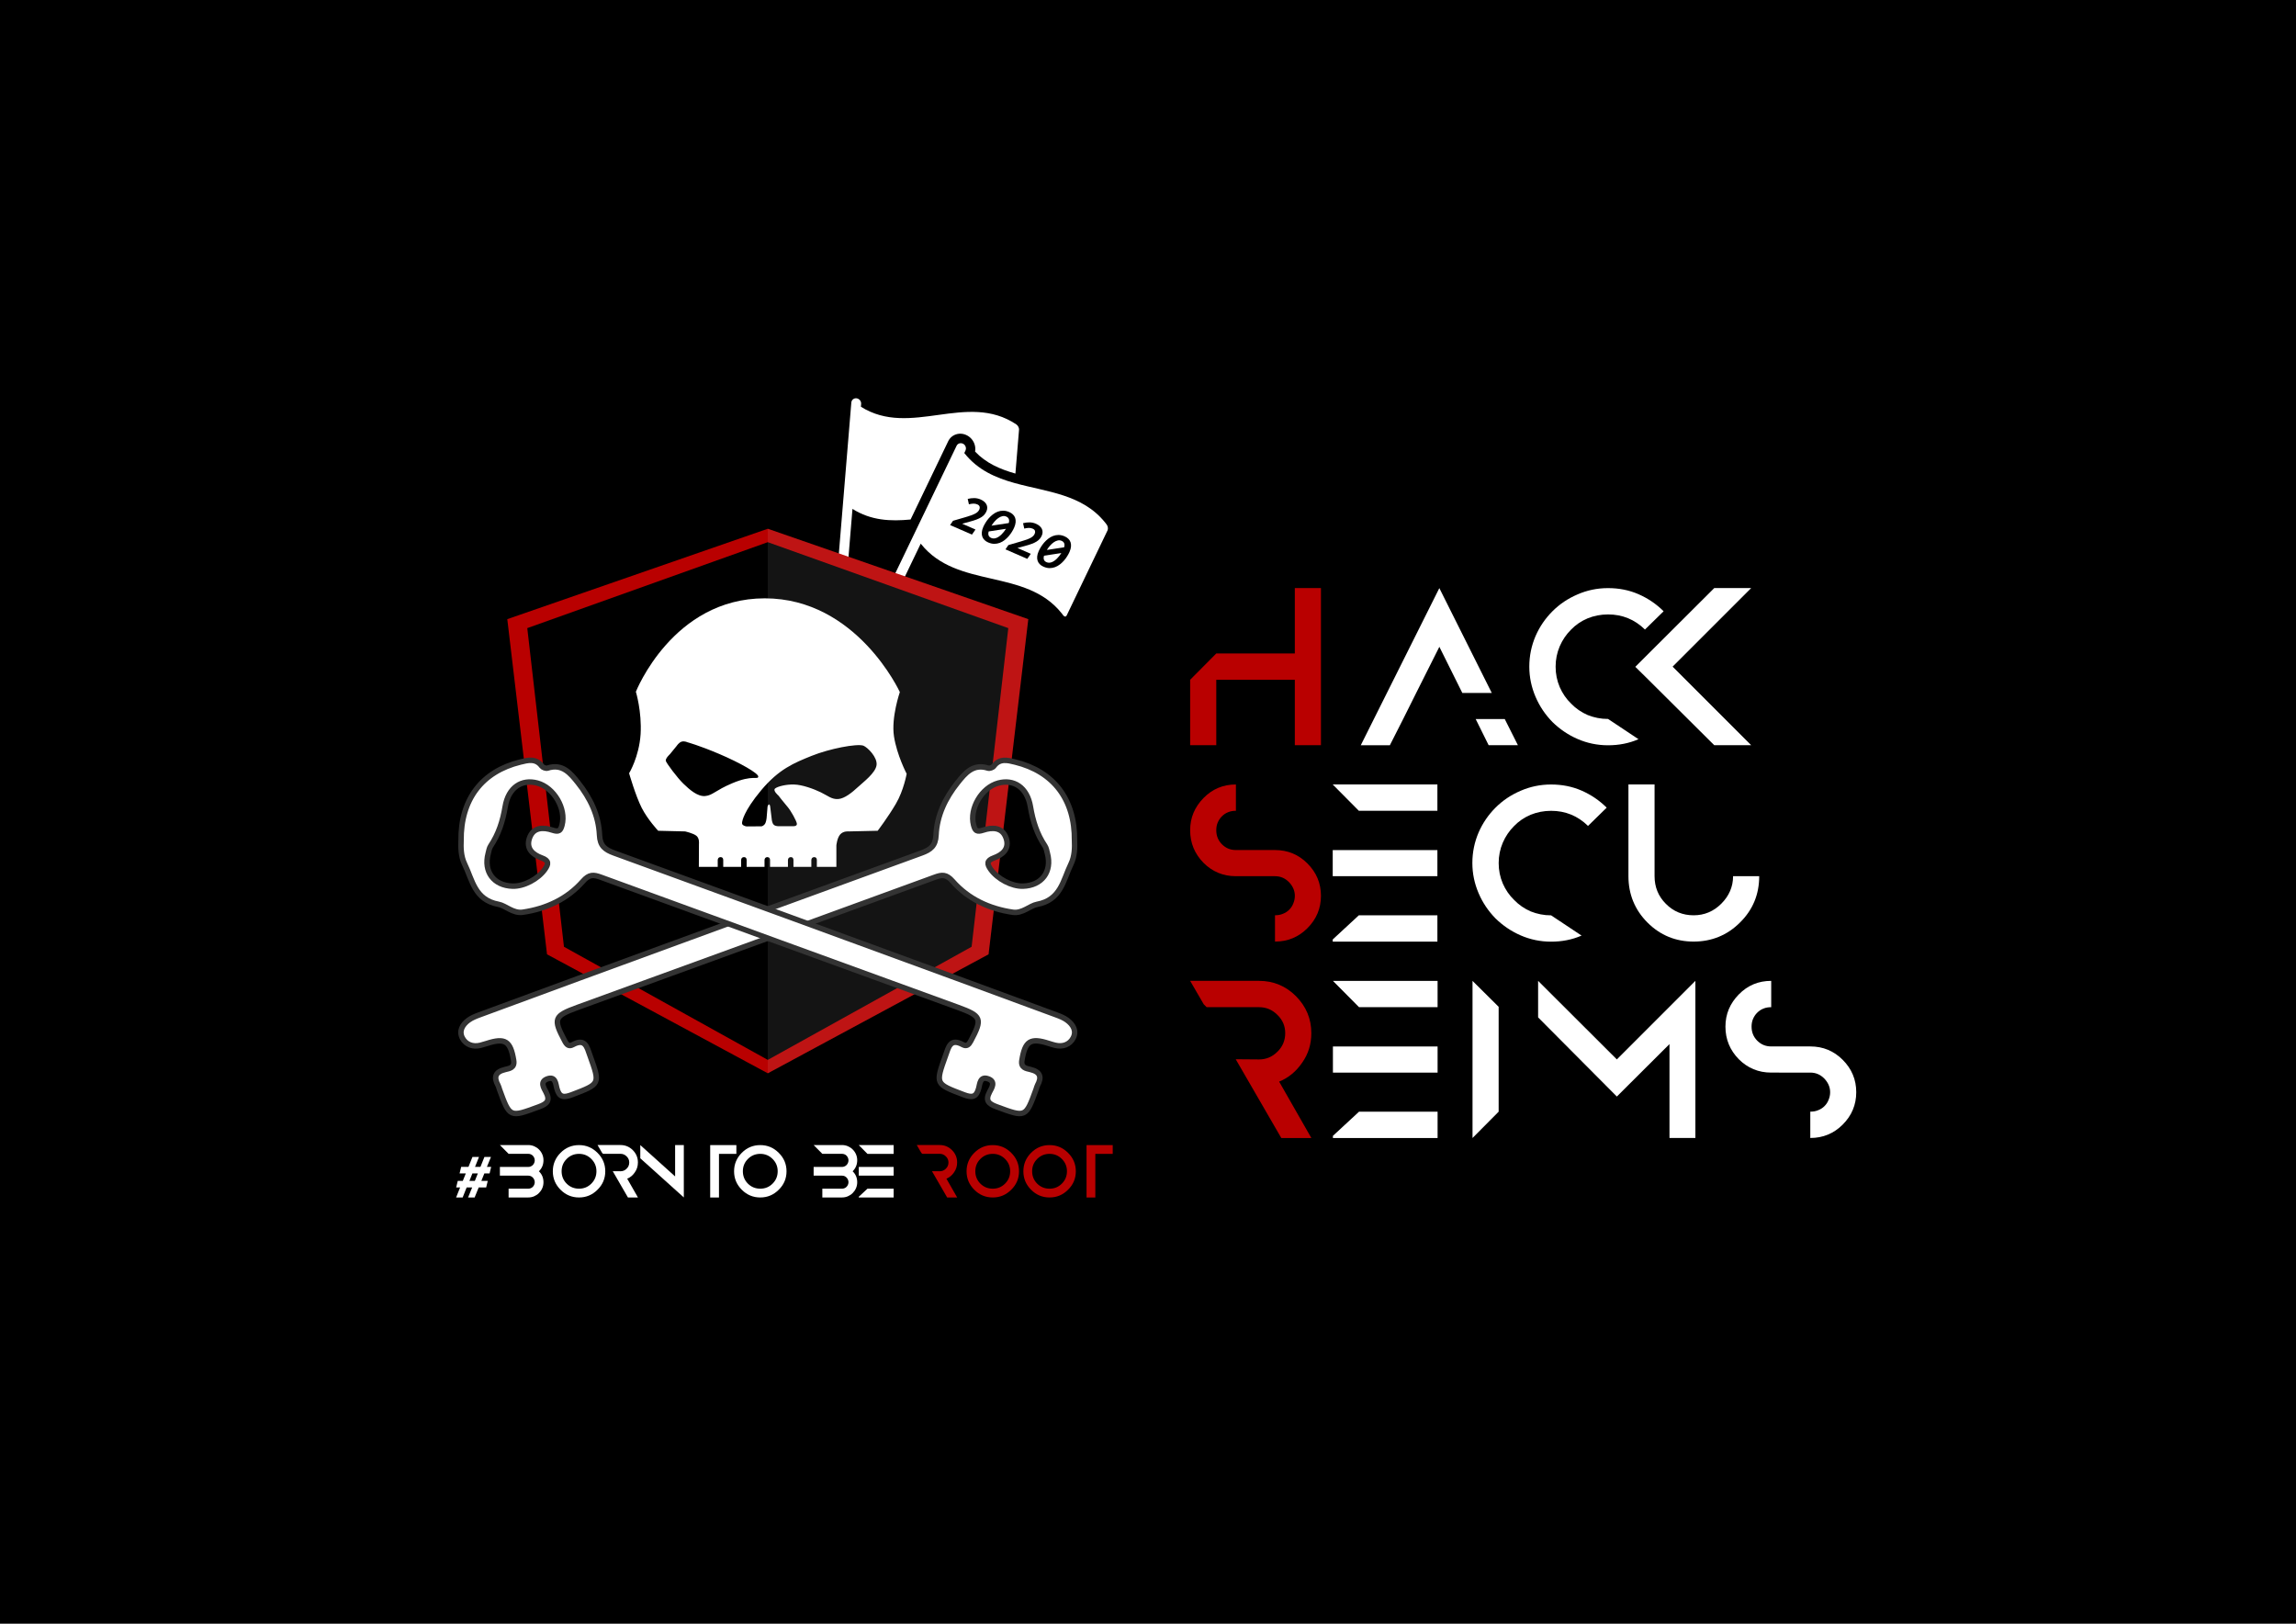 <?xml version="1.0" encoding="utf-8"?>
<!-- Generator: Adobe Illustrator 23.0.0, SVG Export Plug-In . SVG Version: 6.00 Build 0)  -->
<svg version="1.1" id="Calque_1" xmlns="http://www.w3.org/2000/svg" xmlns:xlink="http://www.w3.org/1999/xlink" x="0px" y="0px"
	 viewBox="0 0 841.89 595.28" style="enable-background:new 0 0 841.89 595.28;" xml:space="preserve">
<style type="text/css">
	.st0{fill:#B90000;}
	.st1{fill:#FFFFFF;}
	.st2{opacity:0.52;}
	.st3{opacity:0.15;fill:#FFFFFF;}
	.st4{fill:#FFFFFF;stroke:#333333;stroke-width:2;stroke-miterlimit:10;}
</style>
<rect width="841.89" height="595.28"/>
<g>
	<path class="st0" d="M484.36,215.6v57.6h-9.58v-23.98h-28.8v23.98h-9.58v-23.98l9.58-9.65h28.8V215.6H484.36z"/>
	<path class="st1" d="M514.53,263.56l-4.9,9.65h-10.66l28.8-57.6L547,254.05h-10.8l-8.42-16.92l-8.5,16.92L514.53,263.56z
		 M556.58,273.2h-10.73l-4.75-9.58h10.66L556.58,273.2z"/>
	<path class="st1" d="M569.25,264.71c-2.59-2.66-4.68-5.69-6.19-9.22c-1.51-3.53-2.3-7.2-2.3-11.09c0-3.96,0.79-7.7,2.3-11.23
		c1.51-3.46,3.6-6.48,6.19-9.07c2.66-2.66,5.69-4.68,9.22-6.19c3.46-1.51,7.2-2.3,11.16-2.3c3.96,0,7.71,0.72,11.16,2.23
		c3.46,1.51,6.55,3.6,9.22,6.26l-6.84,6.7c-3.82-3.74-8.35-5.54-13.54-5.54c-2.66,0-5.18,0.5-7.49,1.44
		c-2.38,1.01-4.39,2.38-6.12,4.18c-1.73,1.73-3.1,3.74-4.1,6.05c-1.01,2.38-1.51,4.82-1.51,7.49s0.5,5.11,1.51,7.49
		c1.01,2.3,2.38,4.32,4.18,6.05c1.73,1.8,3.75,3.17,6.05,4.18c2.38,0.94,4.82,1.44,7.49,1.44l11.16,7.42
		c-3.46,1.51-7.2,2.23-11.16,2.23c-3.96,0-7.7-0.79-11.16-2.3C574.93,269.39,571.91,267.3,569.25,264.71z"/>
	<path class="st1" d="M613.31,244.4l28.8,28.8h-13.54l-24.91-24.77l-4.03-3.96l4.03-4.03l24.91-24.84h13.54L613.31,244.4z
		 M603.66,240.44l24.91-24.84L603.66,240.44z M628.58,273.2l-24.91-24.77L628.58,273.2z"/>
	<path class="st0" d="M453.18,321.23c-4.68,0-8.64-1.66-11.88-4.9c-3.24-3.31-4.9-7.27-4.9-11.95c0-4.61,1.66-8.5,4.9-11.81
		s7.2-4.97,11.88-4.97v9.65c-1.01,0-1.94,0.14-2.81,0.5c-0.94,0.36-1.66,0.86-2.38,1.58c-0.65,0.65-1.15,1.44-1.51,2.3
		s-0.5,1.8-0.5,2.74c0,2.02,0.65,3.67,2.02,5.11c1.44,1.44,3.1,2.16,5.18,2.16h14.33c4.68,0,8.64,1.66,11.88,4.9
		c3.31,3.31,4.97,7.27,4.97,11.88s-1.66,8.57-4.97,11.88c-3.24,3.24-7.2,4.9-11.88,4.9v-9.65c1.01,0,1.94-0.14,2.81-0.5
		c0.94-0.36,1.73-0.86,2.38-1.51c0.65-0.65,1.15-1.37,1.51-2.3c0.36-0.86,0.58-1.8,0.58-2.81c0-1.94-0.79-3.6-2.16-5.04
		c-1.44-1.44-3.1-2.16-5.11-2.16H453.18z"/>
	<path class="st1" d="M527.06,287.6v9.65h-28.8l-9.58-9.65H527.06z M498.26,311.65h28.8v9.58h-28.8h-9.58v-9.58H498.26z
		 M498.26,335.56h28.8v9.65h-38.38v-0.79L498.26,335.56z"/>
	<path class="st1" d="M548.37,336.71c-2.59-2.66-4.68-5.69-6.19-9.22c-1.51-3.53-2.3-7.2-2.3-11.09c0-3.96,0.79-7.7,2.3-11.23
		c1.51-3.46,3.6-6.48,6.19-9.07c2.66-2.66,5.69-4.68,9.22-6.19c3.46-1.51,7.2-2.3,11.16-2.3c3.96,0,7.71,0.72,11.16,2.23
		c3.46,1.51,6.55,3.6,9.22,6.26l-6.84,6.7c-3.82-3.74-8.35-5.54-13.54-5.54c-2.66,0-5.18,0.5-7.49,1.44
		c-2.38,1.01-4.39,2.38-6.12,4.18c-1.73,1.73-3.1,3.74-4.1,6.05c-1.01,2.38-1.51,4.82-1.51,7.49s0.5,5.11,1.51,7.49
		c1.01,2.3,2.38,4.32,4.18,6.05c1.73,1.8,3.75,3.17,6.05,4.18c2.38,0.94,4.82,1.44,7.49,1.44l11.16,7.42
		c-3.46,1.51-7.2,2.23-11.16,2.23c-3.96,0-7.7-0.79-11.16-2.3C554.06,341.39,551.03,339.3,548.37,336.71z"/>
	<path class="st1" d="M645.06,321.23c0,6.63-2.3,12.31-7.06,16.99c-4.68,4.68-10.44,6.98-16.99,6.98s-12.24-2.3-16.92-6.98
		s-6.98-10.44-6.98-16.99V287.6h9.58v33.63c0,3.96,1.37,7.34,4.1,10.08c2.81,2.88,6.26,4.25,10.22,4.25c3.96,0,7.34-1.44,10.15-4.25
		c2.81-2.81,4.32-6.19,4.32-10.08H645.06z"/>
	<path class="st0" d="M469.03,396.54l11.81,20.67h-11.02l-16.71-28.87l8.57,0.07c2.59,0,4.82-0.94,6.7-2.81
		c1.94-1.87,2.88-4.18,2.88-6.84c0-2.59-0.94-4.82-2.88-6.7c-1.87-1.87-4.1-2.81-6.7-2.81h-19.23l-1.08-1.08l-4.97-8.57h25.27
		c5.26,0,9.79,1.87,13.54,5.62c3.75,3.82,5.62,8.28,5.62,13.54c0,4.03-1.08,7.63-3.38,10.87
		C475.22,392.87,472.41,395.17,469.03,396.54z"/>
	<path class="st1" d="M527.13,359.6v9.65h-28.8l-9.58-9.65H527.13z M498.33,383.65h28.8v9.58h-28.8h-9.58v-9.58H498.33z
		 M498.33,407.56h28.8v9.65h-38.38v-0.79L498.33,407.56z"/>
	<path class="st1" d="M549.52,407.56l-9.58,9.65v-57.6l9.58,9.5V407.56z"/>
	<path class="st1" d="M563.99,359.6l28.87,28.8l28.8-28.8v57.6h-9.5v-34.42l-19.3,19.23l-28.87-29.02V359.6z"/>
	<path class="st1" d="M649.46,393.23c-4.68,0-8.64-1.66-11.88-4.9c-3.24-3.31-4.9-7.27-4.9-11.95c0-4.61,1.66-8.5,4.9-11.81
		s7.2-4.97,11.88-4.97v9.65c-1.01,0-1.94,0.14-2.81,0.5c-0.94,0.36-1.66,0.86-2.38,1.58c-0.65,0.65-1.15,1.44-1.51,2.3
		c-0.36,0.86-0.5,1.8-0.5,2.74c0,2.02,0.65,3.67,2.02,5.11c1.44,1.44,3.1,2.16,5.18,2.16h14.33c4.68,0,8.64,1.66,11.88,4.9
		c3.31,3.31,4.97,7.27,4.97,11.88s-1.66,8.57-4.97,11.88c-3.24,3.24-7.2,4.9-11.88,4.9v-9.65c1.01,0,1.94-0.14,2.81-0.5
		c0.94-0.36,1.73-0.86,2.38-1.51c0.65-0.65,1.15-1.37,1.51-2.3c0.36-0.86,0.58-1.8,0.58-2.81c0-1.94-0.79-3.6-2.16-5.04
		c-1.44-1.44-3.1-2.16-5.11-2.16H649.46z"/>
</g>
<g>
	<path class="st1" d="M171.78,427.8l1.46-3.65h2.4l-1.46,3.65h1.99l1.46-3.65h2.4l-1.49,3.65h1.56l-0.58,2.4h-1.92l-1.1,2.74h2.35
		l-0.58,2.4h-2.74l-1.49,3.67h-2.4l1.49-3.67h-2.02l-1.46,3.67h-2.4l1.46-3.67h-1.44l0.58-2.4h1.85l1.1-2.74h-2.28l0.58-2.4H171.78z
		 M172.12,432.94h1.99l1.1-2.74h-1.99L172.12,432.94z"/>
	<path class="st1" d="M197.6,429.41c1.13,1.08,1.68,2.42,1.68,4.01c0,0.77-0.14,1.49-0.43,2.16c-0.29,0.7-0.7,1.27-1.2,1.78
		c-0.5,0.53-1.1,0.91-1.8,1.22c-0.67,0.29-1.39,0.43-2.16,0.43h-7.2v-3.22h7.2c0.31,0,0.62-0.05,0.91-0.17
		c0.31-0.12,0.58-0.29,0.79-0.53c0.22-0.22,0.38-0.48,0.5-0.77s0.19-0.6,0.19-0.91c0-0.31-0.07-0.62-0.19-0.91s-0.29-0.55-0.5-0.77
		c-0.22-0.22-0.46-0.41-0.74-0.53c-0.31-0.12-0.62-0.19-0.96-0.19h-7.2h-3.19v-3.19h1.92h1.27h7.2c0.31,0,0.62-0.05,0.91-0.19
		c0.31-0.12,0.58-0.29,0.79-0.53c0.22-0.22,0.38-0.48,0.5-0.77s0.19-0.6,0.19-0.94c0-0.31-0.07-0.62-0.19-0.91s-0.29-0.55-0.5-0.77
		c-0.22-0.24-0.48-0.41-0.79-0.53c-0.29-0.12-0.6-0.17-0.91-0.17h-7.2l-3.19-3.22h10.39c0.74,0,1.46,0.14,2.16,0.43
		c0.7,0.31,1.3,0.7,1.8,1.22c0.5,0.5,0.91,1.08,1.2,1.78c0.29,0.67,0.43,1.39,0.43,2.16C199.28,426.96,198.73,428.3,197.6,429.41z"
		/>
	<path class="st1" d="M219.08,422.64c1.9,1.87,2.86,4.13,2.86,6.77c0,2.66-0.96,4.92-2.86,6.77c-1.87,1.87-4.1,2.83-6.77,2.83
		c-2.66,0-4.9-0.96-6.77-2.83c-1.87-1.87-2.83-4.1-2.83-6.77c0-2.64,0.96-4.9,2.83-6.77c1.85-1.87,4.1-2.83,6.77-2.83
		C214.98,419.81,217.21,420.77,219.08,422.64z M207.78,424.89c-1.25,1.25-1.85,2.76-1.85,4.51s0.6,3.29,1.85,4.54
		s2.78,1.85,4.54,1.85c1.75,0,3.26-0.6,4.51-1.85c1.27-1.27,1.87-2.78,1.87-4.54s-0.62-3.26-1.87-4.51s-2.76-1.87-4.51-1.87
		C210.56,423.02,209.05,423.62,207.78,424.89z"/>
	<path class="st1" d="M229.98,432.12l3.94,6.89h-3.67l-5.57-9.63l2.86,0.02c0.86,0,1.61-0.31,2.23-0.94
		c0.65-0.62,0.96-1.39,0.96-2.28c0-0.86-0.31-1.61-0.96-2.23c-0.62-0.63-1.37-0.94-2.23-0.94h-6.41l-0.36-0.36l-1.66-2.86h8.42
		c1.75,0,3.26,0.63,4.51,1.87c1.25,1.27,1.87,2.76,1.87,4.51c0,1.34-0.36,2.54-1.13,3.63C232.04,430.9,231.11,431.66,229.98,432.12z
		"/>
	<path class="st1" d="M250.74,419.81v19.15v0.02v0.02l-15.96-14.35v-4.85l12.77,11.5v-11.5H250.74z"/>
	<path class="st1" d="M270.01,419.81v3.22h-6.38v15.99h-3.22v-15.99v-3.22H270.01z"/>
	<path class="st1" d="M285.54,422.64c1.9,1.87,2.86,4.13,2.86,6.77c0,2.66-0.96,4.92-2.86,6.77c-1.87,1.87-4.1,2.83-6.77,2.83
		c-2.66,0-4.9-0.96-6.77-2.83c-1.87-1.87-2.83-4.1-2.83-6.77c0-2.64,0.96-4.9,2.83-6.77c1.85-1.87,4.1-2.83,6.77-2.83
		C281.44,419.81,283.67,420.77,285.54,422.64z M274.24,424.89c-1.25,1.25-1.85,2.76-1.85,4.51s0.6,3.29,1.85,4.54
		s2.78,1.85,4.54,1.85c1.75,0,3.26-0.6,4.51-1.85c1.27-1.27,1.87-2.78,1.87-4.54s-0.62-3.26-1.87-4.51s-2.76-1.87-4.51-1.87
		C277.02,423.02,275.51,423.62,274.24,424.89z"/>
	<path class="st1" d="M312.64,429.41c1.13,1.08,1.68,2.42,1.68,4.01c0,0.77-0.14,1.49-0.43,2.16c-0.29,0.7-0.7,1.27-1.2,1.78
		c-0.5,0.53-1.1,0.91-1.8,1.22c-0.67,0.29-1.39,0.43-2.16,0.43h-7.2v-3.22h7.2c0.31,0,0.62-0.05,0.91-0.17
		c0.31-0.12,0.58-0.29,0.79-0.53c0.22-0.22,0.38-0.48,0.5-0.77s0.19-0.6,0.19-0.91c0-0.31-0.07-0.62-0.19-0.91s-0.29-0.55-0.5-0.77
		c-0.22-0.22-0.46-0.41-0.74-0.53c-0.31-0.12-0.62-0.19-0.96-0.19h-7.2h-3.19v-3.19h1.92h1.27h7.2c0.31,0,0.62-0.05,0.91-0.19
		c0.31-0.12,0.58-0.29,0.79-0.53c0.22-0.22,0.38-0.48,0.5-0.77s0.19-0.6,0.19-0.94c0-0.31-0.07-0.62-0.19-0.91s-0.29-0.55-0.5-0.77
		c-0.22-0.24-0.48-0.41-0.79-0.53c-0.29-0.12-0.6-0.17-0.91-0.17h-7.2l-3.19-3.22h10.39c0.74,0,1.46,0.14,2.16,0.43
		c0.7,0.31,1.3,0.7,1.8,1.22c0.5,0.5,0.91,1.08,1.2,1.78c0.29,0.67,0.43,1.39,0.43,2.16C314.32,426.96,313.76,428.3,312.64,429.41z"
		/>
	<path class="st1" d="M327.68,419.81v3.22h-9.6l-3.19-3.22H327.68z M318.08,427.82h9.6v3.19h-9.6h-3.19v-3.19H318.08z
		 M318.08,435.79h9.6v3.22h-12.79v-0.26L318.08,435.79z"/>
	<path class="st0" d="M347.03,432.12l3.94,6.89h-3.67l-5.57-9.63l2.86,0.02c0.86,0,1.61-0.31,2.23-0.94
		c0.65-0.62,0.96-1.39,0.96-2.28c0-0.86-0.31-1.61-0.96-2.23c-0.62-0.63-1.37-0.94-2.23-0.94h-6.41l-0.36-0.36l-1.66-2.86h8.42
		c1.75,0,3.26,0.63,4.51,1.87c1.25,1.27,1.87,2.76,1.87,4.51c0,1.34-0.36,2.54-1.13,3.63C349.09,430.9,348.16,431.66,347.03,432.12z
		"/>
	<path class="st0" d="M370.79,422.64c1.9,1.87,2.86,4.13,2.86,6.77c0,2.66-0.96,4.92-2.86,6.77c-1.87,1.87-4.1,2.83-6.77,2.83
		s-4.9-0.96-6.77-2.83s-2.83-4.1-2.83-6.77c0-2.64,0.96-4.9,2.83-6.77c1.85-1.87,4.1-2.83,6.77-2.83S368.91,420.77,370.79,422.64z
		 M359.48,424.89c-1.25,1.25-1.85,2.76-1.85,4.51s0.6,3.29,1.85,4.54s2.78,1.85,4.54,1.85s3.26-0.6,4.51-1.85
		c1.27-1.27,1.87-2.78,1.87-4.54s-0.62-3.26-1.87-4.51s-2.76-1.87-4.51-1.87S360.75,423.62,359.48,424.89z"/>
	<path class="st0" d="M391.62,422.64c1.9,1.87,2.86,4.13,2.86,6.77c0,2.66-0.96,4.92-2.86,6.77c-1.87,1.87-4.1,2.83-6.77,2.83
		s-4.9-0.96-6.77-2.83s-2.83-4.1-2.83-6.77c0-2.64,0.96-4.9,2.83-6.77c1.85-1.87,4.1-2.83,6.77-2.83S389.75,420.77,391.62,422.64z
		 M380.31,424.89c-1.25,1.25-1.85,2.76-1.85,4.51s0.6,3.29,1.85,4.54s2.78,1.85,4.54,1.85s3.26-0.6,4.51-1.85
		c1.27-1.27,1.87-2.78,1.87-4.54s-0.62-3.26-1.87-4.51s-2.76-1.87-4.51-1.87S381.59,423.62,380.31,424.89z"/>
	<path class="st0" d="M408.01,419.81v3.22h-6.38v15.99h-3.22v-15.99v-3.22H408.01z"/>
</g>
<g>
	<g>
		<g>
			<path class="st1" d="M312.58,186.57c6.85,4.32,14.04,4.59,21.31,3.89l13.79-28.69c0.6-1.24,1.65-2.15,2.96-2.55
				c1.31-0.4,2.73-0.25,4,0.43c0.68,0.36,1.27,0.86,1.75,1.46c1.02,1.28,1.43,2.92,1.15,4.44c4.01,4.26,9.15,6.47,14.79,8.07
				c0.44-5.37,0.89-10.74,1.33-16.11c0.05-0.63-0.39-1.51-0.99-1.91c-18.17-12.16-38.77,5-56.99-6.48l0.08-1.03
				c0.08-1-0.66-1.92-1.65-2.06s-1.87,0.56-1.95,1.56l-7.21,87.28c-0.04,0.5,0.12,0.98,0.42,1.35c0.3,0.37,0.73,0.64,1.23,0.71
				c0.99,0.14,1.87-0.56,1.95-1.56L312.58,186.57z"/>
			<path class="st1" d="M406.11,194.45c0.27-0.56,0.15-1.52-0.29-2.1c-0.19-0.25-0.38-0.5-0.57-0.74
				c-8.37-10.47-21.4-11.23-33.22-14.52c-6.93-1.93-13.44-4.73-18.34-10.87c-0.04-0.04-0.07-0.09-0.11-0.13l0.44-0.91
				c0.31-0.65,0.19-1.42-0.25-1.98c-0.16-0.2-0.36-0.38-0.61-0.5c-0.9-0.48-1.98-0.15-2.4,0.73l-12.77,26.55l-24.45,50.87
				c-0.21,0.44-0.22,0.94-0.07,1.39c0.07,0.21,0.18,0.41,0.32,0.58c0.16,0.2,0.36,0.38,0.61,0.5c0.9,0.48,1.98,0.15,2.4-0.73
				l20.81-43.28c0.03,0.04,0.07,0.09,0.11,0.13c13.27,16.61,38.29,8.78,51.56,25.39c0.19,0.24,0.38,0.49,0.57,0.74
				c0.01,0.02,0.02,0.03,0.04,0.05c0.43,0.54,0.96,0.57,1.23,0.03C396.11,215.24,401.11,204.85,406.11,194.45z"/>
		</g>
	</g>
	<path class="st0" d="M281.53,193.85L281.53,193.85L281.53,193.85l-95.52,33.14l14.57,122.88l80.95,43.62l0,0l0,0l80.95-43.62
		l14.57-122.88L281.53,193.85z"/>
	<path d="M281.53,198.77L281.53,198.77L281.53,198.77l-88.19,31.51l13.45,116.82l74.74,41.47l0,0l0,0l74.74-41.47l13.45-116.82
		L281.53,198.77z"/>
	<g class="st2">
		<polygon class="st3" points="377.05,226.99 362.48,349.87 281.53,393.49 281.53,193.85 		"/>
	</g>
	<g>
		<path class="st4" d="M392.68,316.8c-2.86,5.86-3.6,13.11-12.43,14.75c-2.61,0.49-5.35,3.42-8.88,2.9
			c-8.65-1.27-16.31-4.83-22.06-11.36c-2.32-2.64-3.9-2.46-6.62-1.46c-43.6,15.94-87.22,31.81-130.84,47.68
			c-8.74,3.18-9.1,4.17-4.77,12.33c0.73,1.38,1.5,2.14,2.93,1.36c4.6-2.51,5.21,0.9,6.33,4c3.77,10.52,3.77,10.37-6.67,14.35
			c-3.08,1.17-4.61,0.96-5.5-2.42c-0.42-1.59-0.5-4.44-3.43-3.41c-2.87,1.01-1.37,3.27-0.57,4.78c1.69,3.2,0.45,4.37-2.58,5.48
			c-10.68,3.94-10.65,4.04-14.47-6.47c-0.16-0.45-0.24-0.95-0.47-1.36c-1.7-3.1-1.06-4.99,2.6-5.86c1.49-0.36,3.55-0.6,3.1-3.33
			c-1.16-7.1-3.09-8.39-9.87-6.21c-0.76,0.24-1.53,0.48-2.3,0.67c-2.83,0.7-5.34-0.26-6.62-2.63c-1.39-2.6,0.01-4.99,2.27-6.62
			c1.14-0.82,2.51-1.37,3.85-1.87c12.15-4.5,24.3-8.97,36.47-13.43c41.9-15.34,83.78-30.71,125.72-45.94
			c3.36-1.22,5.17-2.62,5.35-6.55c0.32-7.23,3.42-13.63,7.88-19.21c2.74-3.43,5.72-7.15,11.19-5.36c0.58,0.19,1.73-0.22,2.1-0.73
			c2.2-2.98,5.12-2.17,7.87-1.49c14.03,3.45,21.9,13.65,21.73,28.83C394.1,310.6,394.1,313.89,392.68,316.8z M384.06,312.86
			c-0.25-0.92-0.39-1.95-0.9-2.71c-2.93-4.38-4.43-9.08-5.32-14.38c-1.2-7.19-6.16-10.2-11.78-8.69c-6.14,1.65-10.65,9.4-9.07,15.41
			c0.55,2.09,1.16,2.63,3.56,1.84c3.23-1.07,7.01-1.17,8.4,3.01c1.27,3.83-1.29,6.02-4.53,7.19c-2.7,0.98-2.55,2.22-1.13,4.22
			c2.47,3.47,7.67,6.25,11.83,6.13C382.03,324.66,385.84,319.56,384.06,312.86z"/>
	</g>
	<g>
		<path class="st4" d="M169.06,308.21c-0.16-15.18,7.71-25.37,21.73-28.83c2.75-0.68,5.67-1.49,7.87,1.49
			c0.38,0.51,1.52,0.92,2.1,0.73c5.48-1.79,8.45,1.93,11.19,5.36c4.46,5.58,7.56,11.98,7.88,19.21c0.18,3.93,1.99,5.33,5.35,6.55
			c41.93,15.23,83.82,30.6,125.72,45.94c12.16,4.45,24.32,8.93,36.47,13.43c1.33,0.49,2.71,1.04,3.85,1.87
			c2.26,1.63,3.67,4.02,2.27,6.62c-1.27,2.38-3.79,3.33-6.62,2.63c-0.78-0.19-1.54-0.42-2.3-0.67c-6.78-2.18-8.71-0.89-9.87,6.21
			c-0.45,2.72,1.61,2.97,3.1,3.33c3.65,0.88,4.3,2.76,2.6,5.86c-0.23,0.41-0.3,0.91-0.47,1.36c-3.82,10.52-3.79,10.42-14.47,6.47
			c-3.02-1.11-4.27-2.28-2.58-5.48c0.8-1.51,2.3-3.77-0.57-4.78c-2.93-1.03-3.01,1.82-3.43,3.41c-0.89,3.38-2.42,3.59-5.5,2.42
			c-10.44-3.97-10.44-3.83-6.67-14.35c1.11-3.1,1.73-6.51,6.33-4c1.43,0.78,2.2,0.02,2.93-1.36c4.33-8.16,3.97-9.15-4.77-12.33
			c-43.62-15.87-87.25-31.74-130.84-47.68c-2.72-0.99-4.3-1.17-6.62,1.46c-5.75,6.53-13.41,10.09-22.06,11.36
			c-3.53,0.52-6.26-2.41-8.88-2.9c-8.83-1.65-9.56-8.9-12.43-14.75C168.96,313.89,168.96,310.6,169.06,308.21z M187.95,324.88
			c4.16,0.13,9.36-2.65,11.83-6.13c1.42-2,1.57-3.24-1.13-4.22c-3.24-1.17-5.8-3.36-4.53-7.19c1.39-4.18,5.17-4.08,8.4-3.01
			c2.4,0.79,3.01,0.25,3.56-1.84c1.58-6.01-2.94-13.76-9.07-15.41c-5.62-1.51-10.58,1.5-11.78,8.69c-0.89,5.3-2.39,9.99-5.32,14.38
			c-0.51,0.77-0.66,1.79-0.9,2.71C177.23,319.56,181.03,324.66,187.95,324.88z"/>
	</g>
	<path class="st1" d="M233.16,253.61c0,0,13.49-34.25,47.26-34.25c33.78,0,49.53,34.37,49.53,34.37s-3.22,9.31-2.15,16.23
		c1.07,6.92,4.65,13.72,4.65,13.72s-1.07,6.09-3.94,10.98c-2.86,4.89-6.68,9.91-6.68,9.91l-10.62,0.24c0,0-1.91-0.24-3.1,1.07
		c-1.19,1.31-1.43,4.06-1.43,4.06v7.88h-7.16v-2.39c0,0,0.12-1.19-0.95-1.19c-1.07,0-1.07,1.07-1.07,1.07v2.51h-6.56v-2.39
		c0,0,0.12-1.19-0.95-1.19c-1.07,0-1.07,1.07-1.07,1.07v2.51h-6.56v-2.39c0,0,0.12-1.19-0.96-1.19c-1.07,0-1.07,1.07-1.07,1.07v2.51
		h-6.56v-2.39c0,0,0.12-1.19-0.95-1.19c-1.07,0-1.07,1.07-1.07,1.07v2.51h-6.56v-2.39c0,0,0.12-1.19-0.95-1.19
		c-1.07,0-1.07,1.07-1.07,1.07v2.51h-6.92l0.04-8.55c0,0,0.24-1.91-0.95-2.86c-1.19-0.95-4.14-1.59-4.14-1.59l-9.87-0.24
		c0,0-3.82-4.06-6.05-8.43c-2.23-4.38-4.61-12.65-4.61-12.65s3.66-5.97,4.22-14.32C235.38,260.82,233.16,253.61,233.16,253.61z
		 M245.65,276.49c0,0-1.75,1.59-1.51,2.47c0.24,0.87,4.22,6.21,6.44,8.35c2.23,2.15,5.17,4.77,7.96,4.53
		c2.78-0.24,3.74-2.07,9.95-4.69c7.49-3.17,9.31-1.19,9.55-2.39c0.24-1.19-6.84-5.17-14.32-8.35s-11.7-4.3-11.7-4.3
		s-0.95-0.48-1.99-0.24c-1.03,0.24-1.91,1.59-1.91,1.59L245.65,276.49z M273.81,302.98l5.45-0.04c0,0,0.56-0.08,1.11-0.72
		c0.56-0.64,0.72-2.23,0.72-2.23l0.36-4.34c0,0,0.24-0.72,0.56-0.72c0.32,0,0.4,0.8,0.4,0.8l0.56,4.54c0,0,0.08,1.43,0.72,2.07
		c0.64,0.64,1.91,0.56,1.91,0.56h5.01c0,0,1.67,0.16,1.59-0.88c-0.08-1.03-2.23-4.85-3.42-6.21c-1.19-1.35-3.34-4.14-3.34-4.14
		s-2.22-1.85-1.19-2.63c0.95-0.72,3.9-1.51,6.92-1.43c3.02,0.08,7.16,1.59,9.79,2.86c2.63,1.27,3.98,2.62,6.37,2.47
		c2.39-0.16,5.17-2.47,7.24-4.38c2.07-1.91,6.44-5.17,6.84-8.04c0.4-2.86-3.26-6.52-4.85-7.16c-2.47-0.8-12.41,1.11-18.94,3.74
		c-6.52,2.63-12.01,4.85-18.54,12.65c-6.52,7.8-6.92,11.46-6.92,11.46s-0.32,0.96,0.4,1.35
		C273.26,302.98,273.81,302.98,273.81,302.98z"/>
	<g>
	</g>
	<g>
		<path d="M348.38,192.5l1.07-1.57l4.57-1.33c0.9-0.26,1.65-0.5,2.25-0.72c0.6-0.23,1.08-0.45,1.47-0.67
			c0.38-0.22,0.67-0.45,0.88-0.68c0.21-0.24,0.37-0.49,0.5-0.78c0.16-0.36,0.18-0.71,0.08-1.04c-0.11-0.33-0.38-0.59-0.83-0.79
			c-0.46-0.2-0.95-0.3-1.46-0.28s-1.05,0.1-1.63,0.25l-0.44-1.98c0.81-0.21,1.61-0.31,2.41-0.3c0.8,0.01,1.58,0.18,2.35,0.52
			c0.5,0.22,0.93,0.48,1.29,0.79c0.36,0.31,0.63,0.65,0.82,1.02c0.19,0.37,0.29,0.77,0.29,1.2c0.01,0.43-0.09,0.87-0.29,1.32
			c-0.19,0.43-0.43,0.83-0.73,1.18c-0.3,0.36-0.69,0.69-1.17,0.99c-0.48,0.31-1.07,0.59-1.76,0.85c-0.7,0.27-1.53,0.52-2.51,0.78
			l-2.74,0.74l4.89,2.14l-1.29,1.85L348.38,192.5z"/>
		<path d="M362.33,198.86c-0.54-0.23-0.99-0.53-1.35-0.89c-0.37-0.36-0.63-0.78-0.8-1.25s-0.22-1.01-0.17-1.6
			c0.05-0.59,0.23-1.23,0.53-1.93c0.21-0.49,0.49-1.01,0.83-1.56c0.34-0.56,0.73-1.09,1.18-1.61c0.45-0.52,0.95-0.99,1.5-1.42
			c0.55-0.43,1.14-0.76,1.78-1.01c0.64-0.24,1.31-0.36,2.03-0.36c0.71,0,1.46,0.17,2.23,0.51c0.53,0.23,0.98,0.53,1.35,0.89
			c0.37,0.36,0.64,0.78,0.8,1.25c0.16,0.48,0.22,1.01,0.17,1.6c-0.05,0.59-0.23,1.23-0.53,1.93c-0.21,0.49-0.49,1.01-0.83,1.56
			c-0.34,0.55-0.73,1.09-1.18,1.61c-0.45,0.52-0.95,0.99-1.49,1.42c-0.55,0.43-1.14,0.77-1.77,1.01c-0.63,0.24-1.31,0.36-2.02,0.37
			C363.85,199.37,363.11,199.2,362.33,198.86z M363.45,197.22c0.31,0.14,0.63,0.2,0.96,0.19s0.65-0.08,0.98-0.21
			c0.33-0.13,0.65-0.31,0.96-0.53c0.32-0.23,0.63-0.49,0.92-0.78c0.3-0.29,0.58-0.61,0.85-0.96c0.27-0.34,0.52-0.7,0.75-1.06
			l-6.34,0.97c-0.17,0.6-0.18,1.09-0.02,1.49C362.67,196.71,362.98,197.01,363.45,197.22z M368.97,189.38
			c-0.47-0.21-0.95-0.25-1.45-0.13c-0.5,0.12-0.99,0.34-1.46,0.68c-0.48,0.33-0.93,0.75-1.36,1.24c-0.43,0.49-0.81,1.01-1.14,1.55
			l6.33-0.96c0.17-0.59,0.18-1.08,0.02-1.48S369.44,189.59,368.97,189.38z"/>
		<path d="M368.68,201.4l1.08-1.57l4.57-1.33c0.9-0.26,1.65-0.5,2.25-0.72c0.6-0.23,1.08-0.45,1.46-0.67
			c0.38-0.22,0.67-0.45,0.88-0.68c0.21-0.24,0.37-0.49,0.5-0.78c0.16-0.36,0.18-0.71,0.08-1.04c-0.11-0.33-0.38-0.59-0.83-0.79
			c-0.46-0.2-0.95-0.3-1.46-0.28c-0.51,0.02-1.05,0.1-1.63,0.25l-0.45-1.98c0.81-0.21,1.61-0.31,2.41-0.3
			c0.8,0.01,1.58,0.18,2.35,0.52c0.5,0.22,0.93,0.48,1.29,0.79c0.36,0.31,0.63,0.65,0.82,1.02s0.29,0.77,0.29,1.2
			c0.01,0.43-0.09,0.87-0.29,1.32c-0.19,0.43-0.43,0.83-0.73,1.18c-0.3,0.36-0.69,0.69-1.17,0.99c-0.48,0.31-1.07,0.59-1.77,0.85
			c-0.7,0.27-1.53,0.52-2.51,0.78l-2.74,0.74l4.89,2.14l-1.29,1.85L368.68,201.4z"/>
		<path d="M382.63,207.76c-0.54-0.23-0.99-0.53-1.35-0.89c-0.37-0.36-0.63-0.77-0.8-1.25c-0.17-0.48-0.22-1.01-0.17-1.6
			c0.05-0.59,0.23-1.23,0.54-1.93c0.21-0.49,0.49-1.01,0.83-1.56c0.34-0.56,0.73-1.09,1.18-1.61c0.45-0.52,0.95-0.99,1.5-1.42
			c0.55-0.43,1.14-0.76,1.78-1.01c0.64-0.24,1.31-0.36,2.02-0.36s1.46,0.17,2.23,0.51c0.53,0.23,0.98,0.53,1.35,0.89
			c0.37,0.36,0.64,0.78,0.8,1.25c0.16,0.48,0.22,1.01,0.17,1.6c-0.05,0.59-0.23,1.23-0.53,1.93c-0.21,0.49-0.49,1.01-0.83,1.56
			c-0.34,0.55-0.73,1.09-1.18,1.61c-0.45,0.52-0.95,0.99-1.5,1.42c-0.55,0.43-1.14,0.77-1.77,1.01c-0.63,0.24-1.31,0.36-2.02,0.37
			C384.15,208.27,383.41,208.1,382.63,207.76z M383.75,206.11c0.31,0.14,0.63,0.2,0.96,0.19c0.33-0.01,0.65-0.08,0.98-0.21
			c0.33-0.13,0.65-0.31,0.96-0.53c0.32-0.23,0.63-0.49,0.92-0.78c0.3-0.29,0.58-0.61,0.85-0.96c0.27-0.34,0.52-0.7,0.75-1.06
			l-6.35,0.97c-0.17,0.6-0.18,1.09-0.02,1.49S383.28,205.91,383.75,206.11z M389.27,198.28c-0.47-0.21-0.95-0.25-1.45-0.13
			c-0.5,0.12-0.99,0.35-1.46,0.68c-0.48,0.34-0.93,0.75-1.36,1.24c-0.43,0.49-0.81,1.01-1.14,1.55l6.33-0.97
			c0.17-0.59,0.18-1.08,0.02-1.48C390.05,198.78,389.74,198.48,389.27,198.28z"/>
	</g>
</g>
<g>
</g>
<g>
</g>
<g>
</g>
<g>
</g>
<g>
</g>
</svg>

